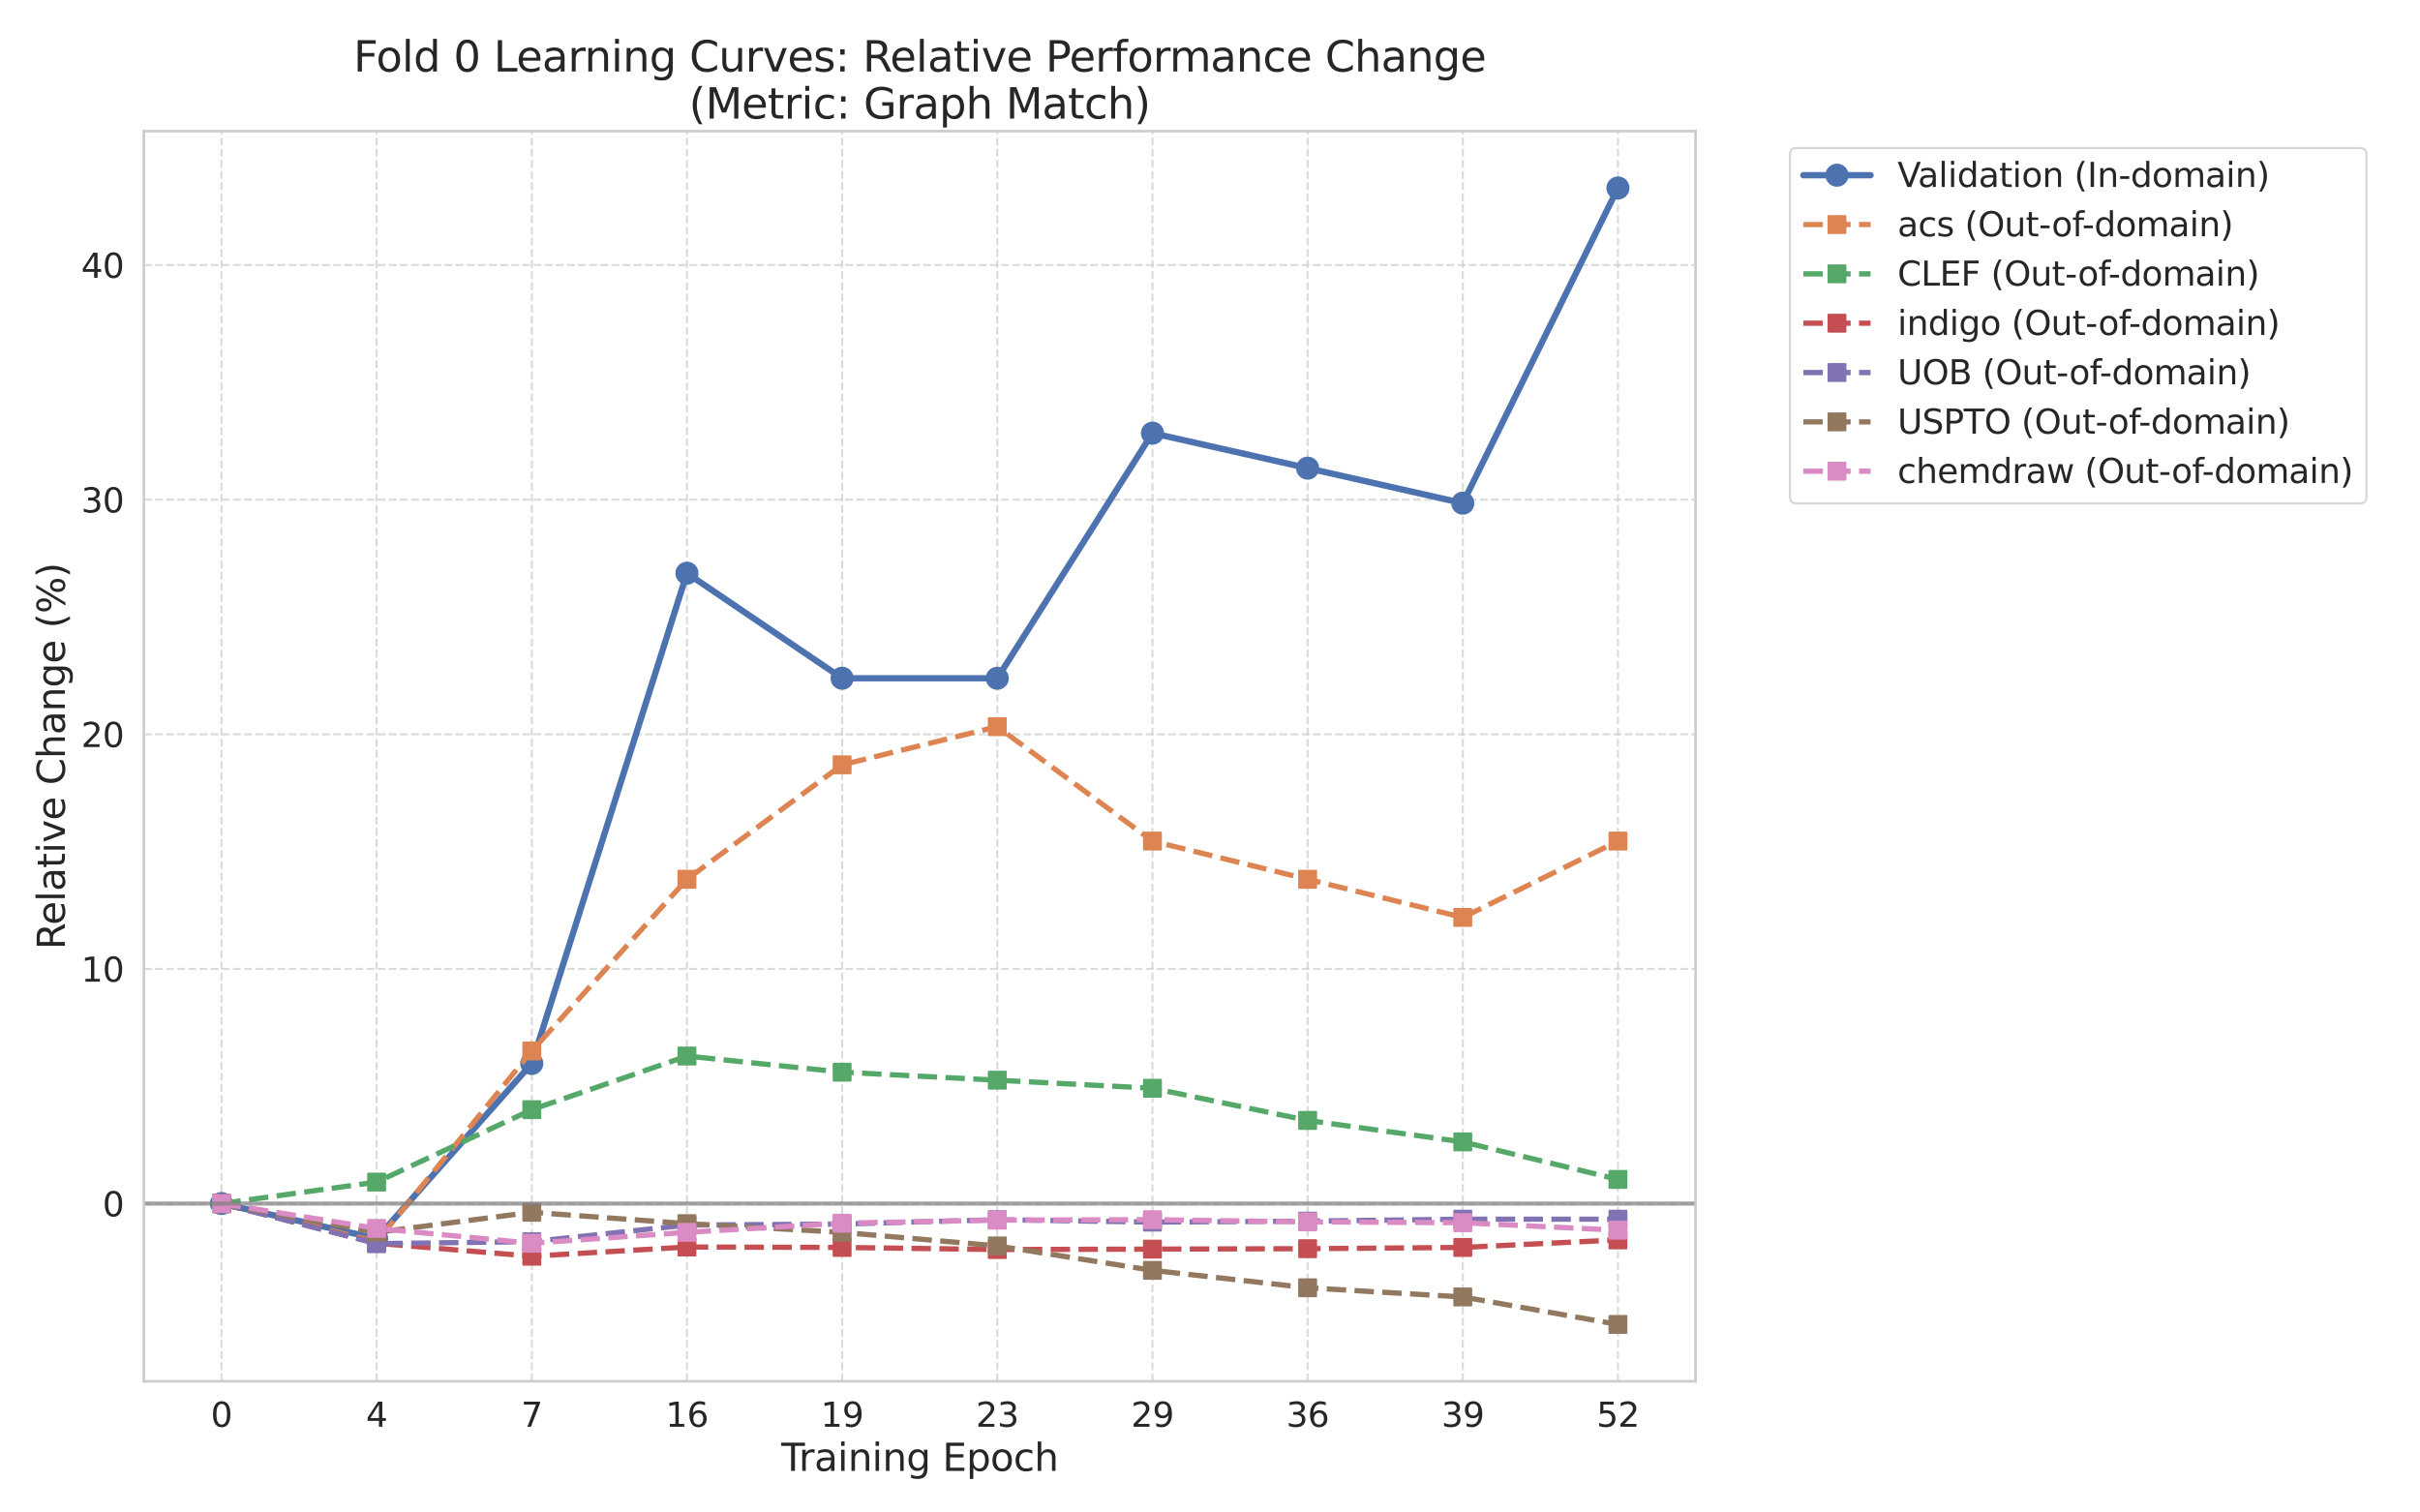 <?xml version="1.0" encoding="utf-8" standalone="no"?>
<!DOCTYPE svg PUBLIC "-//W3C//DTD SVG 1.1//EN"
  "http://www.w3.org/Graphics/SVG/1.1/DTD/svg11.dtd">
<svg xmlns:xlink="http://www.w3.org/1999/xlink" width="1152pt" height="720pt" viewBox="0 0 1152 720" xmlns="http://www.w3.org/2000/svg" version="1.1">
 <defs>
  <style type="text/css">*{stroke-linejoin: round; stroke-linecap: butt}</style>
 </defs>
 <g id="figure_1">
  <g id="patch_1">
   <path d="M 0 720 
L 1152 720 
L 1152 0 
L 0 0 
z
" style="fill: #ffffff"/>
  </g>
  <g id="axes_1">
   <g id="patch_2">
    <path d="M 68.49 657.54 
L 807.13 657.54 
L 807.13 62.448 
L 68.49 62.448 
z
" style="fill: #ffffff"/>
   </g>
   <g id="matplotlib.axis_1">
    <g id="xtick_1">
     <g id="line2d_1">
      <path d="M 105.422 657.54 
L 105.422 62.448 
" clip-path="url(#peb6f8901b5)" style="fill: none; stroke-dasharray: 3.7,1.6; stroke-dashoffset: 0; stroke: #cccccc; stroke-opacity: 0.7"/>
     </g>
     <g id="text_1">
      <!-- 0 -->
      <g style="fill: #262626" transform="translate(100.332 679.197) scale(0.16 -0.16)">
       <defs>
        <path id="DejaVuSans-30" d="M 2034 4250 
Q 1547 4250 1301 3770 
Q 1056 3291 1056 2328 
Q 1056 1369 1301 889 
Q 1547 409 2034 409 
Q 2525 409 2770 889 
Q 3016 1369 3016 2328 
Q 3016 3291 2770 3770 
Q 2525 4250 2034 4250 
z
M 2034 4750 
Q 2819 4750 3233 4129 
Q 3647 3509 3647 2328 
Q 3647 1150 3233 529 
Q 2819 -91 2034 -91 
Q 1250 -91 836 529 
Q 422 1150 422 2328 
Q 422 3509 836 4129 
Q 1250 4750 2034 4750 
z
" transform="scale(0.016)"/>
       </defs>
       <use xlink:href="#DejaVuSans-30"/>
      </g>
     </g>
    </g>
    <g id="xtick_2">
     <g id="line2d_2">
      <path d="M 179.286 657.54 
L 179.286 62.448 
" clip-path="url(#peb6f8901b5)" style="fill: none; stroke-dasharray: 3.7,1.6; stroke-dashoffset: 0; stroke: #cccccc; stroke-opacity: 0.7"/>
     </g>
     <g id="text_2">
      <!-- 4 -->
      <g style="fill: #262626" transform="translate(174.196 679.197) scale(0.16 -0.16)">
       <defs>
        <path id="DejaVuSans-34" d="M 2419 4116 
L 825 1625 
L 2419 1625 
L 2419 4116 
z
M 2253 4666 
L 3047 4666 
L 3047 1625 
L 3713 1625 
L 3713 1100 
L 3047 1100 
L 3047 0 
L 2419 0 
L 2419 1100 
L 313 1100 
L 313 1709 
L 2253 4666 
z
" transform="scale(0.016)"/>
       </defs>
       <use xlink:href="#DejaVuSans-34"/>
      </g>
     </g>
    </g>
    <g id="xtick_3">
     <g id="line2d_3">
      <path d="M 253.15 657.54 
L 253.15 62.448 
" clip-path="url(#peb6f8901b5)" style="fill: none; stroke-dasharray: 3.7,1.6; stroke-dashoffset: 0; stroke: #cccccc; stroke-opacity: 0.7"/>
     </g>
     <g id="text_3">
      <!-- 7 -->
      <g style="fill: #262626" transform="translate(248.06 679.197) scale(0.16 -0.16)">
       <defs>
        <path id="DejaVuSans-37" d="M 525 4666 
L 3525 4666 
L 3525 4397 
L 1831 0 
L 1172 0 
L 2766 4134 
L 525 4134 
L 525 4666 
z
" transform="scale(0.016)"/>
       </defs>
       <use xlink:href="#DejaVuSans-37"/>
      </g>
     </g>
    </g>
    <g id="xtick_4">
     <g id="line2d_4">
      <path d="M 327.014 657.54 
L 327.014 62.448 
" clip-path="url(#peb6f8901b5)" style="fill: none; stroke-dasharray: 3.7,1.6; stroke-dashoffset: 0; stroke: #cccccc; stroke-opacity: 0.7"/>
     </g>
     <g id="text_4">
      <!-- 16 -->
      <g style="fill: #262626" transform="translate(316.834 679.197) scale(0.16 -0.16)">
       <defs>
        <path id="DejaVuSans-31" d="M 794 531 
L 1825 531 
L 1825 4091 
L 703 3866 
L 703 4441 
L 1819 4666 
L 2450 4666 
L 2450 531 
L 3481 531 
L 3481 0 
L 794 0 
L 794 531 
z
" transform="scale(0.016)"/>
        <path id="DejaVuSans-36" d="M 2113 2584 
Q 1688 2584 1439 2293 
Q 1191 2003 1191 1497 
Q 1191 994 1439 701 
Q 1688 409 2113 409 
Q 2538 409 2786 701 
Q 3034 994 3034 1497 
Q 3034 2003 2786 2293 
Q 2538 2584 2113 2584 
z
M 3366 4563 
L 3366 3988 
Q 3128 4100 2886 4159 
Q 2644 4219 2406 4219 
Q 1781 4219 1451 3797 
Q 1122 3375 1075 2522 
Q 1259 2794 1537 2939 
Q 1816 3084 2150 3084 
Q 2853 3084 3261 2657 
Q 3669 2231 3669 1497 
Q 3669 778 3244 343 
Q 2819 -91 2113 -91 
Q 1303 -91 875 529 
Q 447 1150 447 2328 
Q 447 3434 972 4092 
Q 1497 4750 2381 4750 
Q 2619 4750 2861 4703 
Q 3103 4656 3366 4563 
z
" transform="scale(0.016)"/>
       </defs>
       <use xlink:href="#DejaVuSans-31"/>
       <use xlink:href="#DejaVuSans-36" x="63.623"/>
      </g>
     </g>
    </g>
    <g id="xtick_5">
     <g id="line2d_5">
      <path d="M 400.878 657.54 
L 400.878 62.448 
" clip-path="url(#peb6f8901b5)" style="fill: none; stroke-dasharray: 3.7,1.6; stroke-dashoffset: 0; stroke: #cccccc; stroke-opacity: 0.7"/>
     </g>
     <g id="text_5">
      <!-- 19 -->
      <g style="fill: #262626" transform="translate(390.698 679.197) scale(0.16 -0.16)">
       <defs>
        <path id="DejaVuSans-39" d="M 703 97 
L 703 672 
Q 941 559 1184 500 
Q 1428 441 1663 441 
Q 2288 441 2617 861 
Q 2947 1281 2994 2138 
Q 2813 1869 2534 1725 
Q 2256 1581 1919 1581 
Q 1219 1581 811 2004 
Q 403 2428 403 3163 
Q 403 3881 828 4315 
Q 1253 4750 1959 4750 
Q 2769 4750 3195 4129 
Q 3622 3509 3622 2328 
Q 3622 1225 3098 567 
Q 2575 -91 1691 -91 
Q 1453 -91 1209 -44 
Q 966 3 703 97 
z
M 1959 2075 
Q 2384 2075 2632 2365 
Q 2881 2656 2881 3163 
Q 2881 3666 2632 3958 
Q 2384 4250 1959 4250 
Q 1534 4250 1286 3958 
Q 1038 3666 1038 3163 
Q 1038 2656 1286 2365 
Q 1534 2075 1959 2075 
z
" transform="scale(0.016)"/>
       </defs>
       <use xlink:href="#DejaVuSans-31"/>
       <use xlink:href="#DejaVuSans-39" x="63.623"/>
      </g>
     </g>
    </g>
    <g id="xtick_6">
     <g id="line2d_6">
      <path d="M 474.742 657.54 
L 474.742 62.448 
" clip-path="url(#peb6f8901b5)" style="fill: none; stroke-dasharray: 3.7,1.6; stroke-dashoffset: 0; stroke: #cccccc; stroke-opacity: 0.7"/>
     </g>
     <g id="text_6">
      <!-- 23 -->
      <g style="fill: #262626" transform="translate(464.562 679.197) scale(0.16 -0.16)">
       <defs>
        <path id="DejaVuSans-32" d="M 1228 531 
L 3431 531 
L 3431 0 
L 469 0 
L 469 531 
Q 828 903 1448 1529 
Q 2069 2156 2228 2338 
Q 2531 2678 2651 2914 
Q 2772 3150 2772 3378 
Q 2772 3750 2511 3984 
Q 2250 4219 1831 4219 
Q 1534 4219 1204 4116 
Q 875 4013 500 3803 
L 500 4441 
Q 881 4594 1212 4672 
Q 1544 4750 1819 4750 
Q 2544 4750 2975 4387 
Q 3406 4025 3406 3419 
Q 3406 3131 3298 2873 
Q 3191 2616 2906 2266 
Q 2828 2175 2409 1742 
Q 1991 1309 1228 531 
z
" transform="scale(0.016)"/>
        <path id="DejaVuSans-33" d="M 2597 2516 
Q 3050 2419 3304 2112 
Q 3559 1806 3559 1356 
Q 3559 666 3084 287 
Q 2609 -91 1734 -91 
Q 1441 -91 1130 -33 
Q 819 25 488 141 
L 488 750 
Q 750 597 1062 519 
Q 1375 441 1716 441 
Q 2309 441 2620 675 
Q 2931 909 2931 1356 
Q 2931 1769 2642 2001 
Q 2353 2234 1838 2234 
L 1294 2234 
L 1294 2753 
L 1863 2753 
Q 2328 2753 2575 2939 
Q 2822 3125 2822 3475 
Q 2822 3834 2567 4026 
Q 2313 4219 1838 4219 
Q 1578 4219 1281 4162 
Q 984 4106 628 3988 
L 628 4550 
Q 988 4650 1302 4700 
Q 1616 4750 1894 4750 
Q 2613 4750 3031 4423 
Q 3450 4097 3450 3541 
Q 3450 3153 3228 2886 
Q 3006 2619 2597 2516 
z
" transform="scale(0.016)"/>
       </defs>
       <use xlink:href="#DejaVuSans-32"/>
       <use xlink:href="#DejaVuSans-33" x="63.623"/>
      </g>
     </g>
    </g>
    <g id="xtick_7">
     <g id="line2d_7">
      <path d="M 548.606 657.54 
L 548.606 62.448 
" clip-path="url(#peb6f8901b5)" style="fill: none; stroke-dasharray: 3.7,1.6; stroke-dashoffset: 0; stroke: #cccccc; stroke-opacity: 0.7"/>
     </g>
     <g id="text_7">
      <!-- 29 -->
      <g style="fill: #262626" transform="translate(538.426 679.197) scale(0.16 -0.16)">
       <use xlink:href="#DejaVuSans-32"/>
       <use xlink:href="#DejaVuSans-39" x="63.623"/>
      </g>
     </g>
    </g>
    <g id="xtick_8">
     <g id="line2d_8">
      <path d="M 622.47 657.54 
L 622.47 62.448 
" clip-path="url(#peb6f8901b5)" style="fill: none; stroke-dasharray: 3.7,1.6; stroke-dashoffset: 0; stroke: #cccccc; stroke-opacity: 0.7"/>
     </g>
     <g id="text_8">
      <!-- 36 -->
      <g style="fill: #262626" transform="translate(612.29 679.197) scale(0.16 -0.16)">
       <use xlink:href="#DejaVuSans-33"/>
       <use xlink:href="#DejaVuSans-36" x="63.623"/>
      </g>
     </g>
    </g>
    <g id="xtick_9">
     <g id="line2d_9">
      <path d="M 696.334 657.54 
L 696.334 62.448 
" clip-path="url(#peb6f8901b5)" style="fill: none; stroke-dasharray: 3.7,1.6; stroke-dashoffset: 0; stroke: #cccccc; stroke-opacity: 0.7"/>
     </g>
     <g id="text_9">
      <!-- 39 -->
      <g style="fill: #262626" transform="translate(686.154 679.197) scale(0.16 -0.16)">
       <use xlink:href="#DejaVuSans-33"/>
       <use xlink:href="#DejaVuSans-39" x="63.623"/>
      </g>
     </g>
    </g>
    <g id="xtick_10">
     <g id="line2d_10">
      <path d="M 770.198 657.54 
L 770.198 62.448 
" clip-path="url(#peb6f8901b5)" style="fill: none; stroke-dasharray: 3.7,1.6; stroke-dashoffset: 0; stroke: #cccccc; stroke-opacity: 0.7"/>
     </g>
     <g id="text_10">
      <!-- 52 -->
      <g style="fill: #262626" transform="translate(760.018 679.197) scale(0.16 -0.16)">
       <defs>
        <path id="DejaVuSans-35" d="M 691 4666 
L 3169 4666 
L 3169 4134 
L 1269 4134 
L 1269 2991 
Q 1406 3038 1543 3061 
Q 1681 3084 1819 3084 
Q 2600 3084 3056 2656 
Q 3513 2228 3513 1497 
Q 3513 744 3044 326 
Q 2575 -91 1722 -91 
Q 1428 -91 1123 -41 
Q 819 9 494 109 
L 494 744 
Q 775 591 1075 516 
Q 1375 441 1709 441 
Q 2250 441 2565 725 
Q 2881 1009 2881 1497 
Q 2881 1984 2565 2268 
Q 2250 2553 1709 2553 
Q 1456 2553 1204 2497 
Q 953 2441 691 2322 
L 691 4666 
z
" transform="scale(0.016)"/>
       </defs>
       <use xlink:href="#DejaVuSans-35"/>
       <use xlink:href="#DejaVuSans-32" x="63.623"/>
      </g>
     </g>
    </g>
    <g id="text_11">
     <!-- Training Epoch -->
     <g style="fill: #262626" transform="translate(371.884 700.202) scale(0.18 -0.18)">
      <defs>
       <path id="DejaVuSans-54" d="M -19 4666 
L 3928 4666 
L 3928 4134 
L 2272 4134 
L 2272 0 
L 1638 0 
L 1638 4134 
L -19 4134 
L -19 4666 
z
" transform="scale(0.016)"/>
       <path id="DejaVuSans-72" d="M 2631 2963 
Q 2534 3019 2420 3045 
Q 2306 3072 2169 3072 
Q 1681 3072 1420 2755 
Q 1159 2438 1159 1844 
L 1159 0 
L 581 0 
L 581 3500 
L 1159 3500 
L 1159 2956 
Q 1341 3275 1631 3429 
Q 1922 3584 2338 3584 
Q 2397 3584 2469 3576 
Q 2541 3569 2628 3553 
L 2631 2963 
z
" transform="scale(0.016)"/>
       <path id="DejaVuSans-61" d="M 2194 1759 
Q 1497 1759 1228 1600 
Q 959 1441 959 1056 
Q 959 750 1161 570 
Q 1363 391 1709 391 
Q 2188 391 2477 730 
Q 2766 1069 2766 1631 
L 2766 1759 
L 2194 1759 
z
M 3341 1997 
L 3341 0 
L 2766 0 
L 2766 531 
Q 2569 213 2275 61 
Q 1981 -91 1556 -91 
Q 1019 -91 701 211 
Q 384 513 384 1019 
Q 384 1609 779 1909 
Q 1175 2209 1959 2209 
L 2766 2209 
L 2766 2266 
Q 2766 2663 2505 2880 
Q 2244 3097 1772 3097 
Q 1472 3097 1187 3025 
Q 903 2953 641 2809 
L 641 3341 
Q 956 3463 1253 3523 
Q 1550 3584 1831 3584 
Q 2591 3584 2966 3190 
Q 3341 2797 3341 1997 
z
" transform="scale(0.016)"/>
       <path id="DejaVuSans-69" d="M 603 3500 
L 1178 3500 
L 1178 0 
L 603 0 
L 603 3500 
z
M 603 4863 
L 1178 4863 
L 1178 4134 
L 603 4134 
L 603 4863 
z
" transform="scale(0.016)"/>
       <path id="DejaVuSans-6e" d="M 3513 2113 
L 3513 0 
L 2938 0 
L 2938 2094 
Q 2938 2591 2744 2837 
Q 2550 3084 2163 3084 
Q 1697 3084 1428 2787 
Q 1159 2491 1159 1978 
L 1159 0 
L 581 0 
L 581 3500 
L 1159 3500 
L 1159 2956 
Q 1366 3272 1645 3428 
Q 1925 3584 2291 3584 
Q 2894 3584 3203 3211 
Q 3513 2838 3513 2113 
z
" transform="scale(0.016)"/>
       <path id="DejaVuSans-67" d="M 2906 1791 
Q 2906 2416 2648 2759 
Q 2391 3103 1925 3103 
Q 1463 3103 1205 2759 
Q 947 2416 947 1791 
Q 947 1169 1205 825 
Q 1463 481 1925 481 
Q 2391 481 2648 825 
Q 2906 1169 2906 1791 
z
M 3481 434 
Q 3481 -459 3084 -895 
Q 2688 -1331 1869 -1331 
Q 1566 -1331 1297 -1286 
Q 1028 -1241 775 -1147 
L 775 -588 
Q 1028 -725 1275 -790 
Q 1522 -856 1778 -856 
Q 2344 -856 2625 -561 
Q 2906 -266 2906 331 
L 2906 616 
Q 2728 306 2450 153 
Q 2172 0 1784 0 
Q 1141 0 747 490 
Q 353 981 353 1791 
Q 353 2603 747 3093 
Q 1141 3584 1784 3584 
Q 2172 3584 2450 3431 
Q 2728 3278 2906 2969 
L 2906 3500 
L 3481 3500 
L 3481 434 
z
" transform="scale(0.016)"/>
       <path id="DejaVuSans-20" transform="scale(0.016)"/>
       <path id="DejaVuSans-45" d="M 628 4666 
L 3578 4666 
L 3578 4134 
L 1259 4134 
L 1259 2753 
L 3481 2753 
L 3481 2222 
L 1259 2222 
L 1259 531 
L 3634 531 
L 3634 0 
L 628 0 
L 628 4666 
z
" transform="scale(0.016)"/>
       <path id="DejaVuSans-70" d="M 1159 525 
L 1159 -1331 
L 581 -1331 
L 581 3500 
L 1159 3500 
L 1159 2969 
Q 1341 3281 1617 3432 
Q 1894 3584 2278 3584 
Q 2916 3584 3314 3078 
Q 3713 2572 3713 1747 
Q 3713 922 3314 415 
Q 2916 -91 2278 -91 
Q 1894 -91 1617 61 
Q 1341 213 1159 525 
z
M 3116 1747 
Q 3116 2381 2855 2742 
Q 2594 3103 2138 3103 
Q 1681 3103 1420 2742 
Q 1159 2381 1159 1747 
Q 1159 1113 1420 752 
Q 1681 391 2138 391 
Q 2594 391 2855 752 
Q 3116 1113 3116 1747 
z
" transform="scale(0.016)"/>
       <path id="DejaVuSans-6f" d="M 1959 3097 
Q 1497 3097 1228 2736 
Q 959 2375 959 1747 
Q 959 1119 1226 758 
Q 1494 397 1959 397 
Q 2419 397 2687 759 
Q 2956 1122 2956 1747 
Q 2956 2369 2687 2733 
Q 2419 3097 1959 3097 
z
M 1959 3584 
Q 2709 3584 3137 3096 
Q 3566 2609 3566 1747 
Q 3566 888 3137 398 
Q 2709 -91 1959 -91 
Q 1206 -91 779 398 
Q 353 888 353 1747 
Q 353 2609 779 3096 
Q 1206 3584 1959 3584 
z
" transform="scale(0.016)"/>
       <path id="DejaVuSans-63" d="M 3122 3366 
L 3122 2828 
Q 2878 2963 2633 3030 
Q 2388 3097 2138 3097 
Q 1578 3097 1268 2742 
Q 959 2388 959 1747 
Q 959 1106 1268 751 
Q 1578 397 2138 397 
Q 2388 397 2633 464 
Q 2878 531 3122 666 
L 3122 134 
Q 2881 22 2623 -34 
Q 2366 -91 2075 -91 
Q 1284 -91 818 406 
Q 353 903 353 1747 
Q 353 2603 823 3093 
Q 1294 3584 2113 3584 
Q 2378 3584 2631 3529 
Q 2884 3475 3122 3366 
z
" transform="scale(0.016)"/>
       <path id="DejaVuSans-68" d="M 3513 2113 
L 3513 0 
L 2938 0 
L 2938 2094 
Q 2938 2591 2744 2837 
Q 2550 3084 2163 3084 
Q 1697 3084 1428 2787 
Q 1159 2491 1159 1978 
L 1159 0 
L 581 0 
L 581 4863 
L 1159 4863 
L 1159 2956 
Q 1366 3272 1645 3428 
Q 1925 3584 2291 3584 
Q 2894 3584 3203 3211 
Q 3513 2838 3513 2113 
z
" transform="scale(0.016)"/>
      </defs>
      <use xlink:href="#DejaVuSans-54"/>
      <use xlink:href="#DejaVuSans-72" x="46.334"/>
      <use xlink:href="#DejaVuSans-61" x="87.447"/>
      <use xlink:href="#DejaVuSans-69" x="148.727"/>
      <use xlink:href="#DejaVuSans-6e" x="176.51"/>
      <use xlink:href="#DejaVuSans-69" x="239.889"/>
      <use xlink:href="#DejaVuSans-6e" x="267.672"/>
      <use xlink:href="#DejaVuSans-67" x="331.051"/>
      <use xlink:href="#DejaVuSans-20" x="394.527"/>
      <use xlink:href="#DejaVuSans-45" x="426.314"/>
      <use xlink:href="#DejaVuSans-70" x="489.498"/>
      <use xlink:href="#DejaVuSans-6f" x="552.975"/>
      <use xlink:href="#DejaVuSans-63" x="614.156"/>
      <use xlink:href="#DejaVuSans-68" x="669.137"/>
     </g>
    </g>
   </g>
   <g id="matplotlib.axis_2">
    <g id="ytick_1">
     <g id="line2d_11">
      <path d="M 68.49 572.931 
L 807.13 572.931 
" clip-path="url(#peb6f8901b5)" style="fill: none; stroke-dasharray: 3.7,1.6; stroke-dashoffset: 0; stroke: #cccccc; stroke-opacity: 0.7"/>
     </g>
     <g id="text_12">
      <!-- 0 -->
      <g style="fill: #262626" transform="translate(48.81 579.01) scale(0.16 -0.16)">
       <use xlink:href="#DejaVuSans-30"/>
      </g>
     </g>
    </g>
    <g id="ytick_2">
     <g id="line2d_12">
      <path d="M 68.49 461.241 
L 807.13 461.241 
" clip-path="url(#peb6f8901b5)" style="fill: none; stroke-dasharray: 3.7,1.6; stroke-dashoffset: 0; stroke: #cccccc; stroke-opacity: 0.7"/>
     </g>
     <g id="text_13">
      <!-- 10 -->
      <g style="fill: #262626" transform="translate(38.63 467.32) scale(0.16 -0.16)">
       <use xlink:href="#DejaVuSans-31"/>
       <use xlink:href="#DejaVuSans-30" x="63.623"/>
      </g>
     </g>
    </g>
    <g id="ytick_3">
     <g id="line2d_13">
      <path d="M 68.49 349.552 
L 807.13 349.552 
" clip-path="url(#peb6f8901b5)" style="fill: none; stroke-dasharray: 3.7,1.6; stroke-dashoffset: 0; stroke: #cccccc; stroke-opacity: 0.7"/>
     </g>
     <g id="text_14">
      <!-- 20 -->
      <g style="fill: #262626" transform="translate(38.63 355.63) scale(0.16 -0.16)">
       <use xlink:href="#DejaVuSans-32"/>
       <use xlink:href="#DejaVuSans-30" x="63.623"/>
      </g>
     </g>
    </g>
    <g id="ytick_4">
     <g id="line2d_14">
      <path d="M 68.49 237.862 
L 807.13 237.862 
" clip-path="url(#peb6f8901b5)" style="fill: none; stroke-dasharray: 3.7,1.6; stroke-dashoffset: 0; stroke: #cccccc; stroke-opacity: 0.7"/>
     </g>
     <g id="text_15">
      <!-- 30 -->
      <g style="fill: #262626" transform="translate(38.63 243.94) scale(0.16 -0.16)">
       <use xlink:href="#DejaVuSans-33"/>
       <use xlink:href="#DejaVuSans-30" x="63.623"/>
      </g>
     </g>
    </g>
    <g id="ytick_5">
     <g id="line2d_15">
      <path d="M 68.49 126.172 
L 807.13 126.172 
" clip-path="url(#peb6f8901b5)" style="fill: none; stroke-dasharray: 3.7,1.6; stroke-dashoffset: 0; stroke: #cccccc; stroke-opacity: 0.7"/>
     </g>
     <g id="text_16">
      <!-- 40 -->
      <g style="fill: #262626" transform="translate(38.63 132.251) scale(0.16 -0.16)">
       <use xlink:href="#DejaVuSans-34"/>
       <use xlink:href="#DejaVuSans-30" x="63.623"/>
      </g>
     </g>
    </g>
    <g id="text_17">
     <!-- Relative Change (%) -->
     <g style="fill: #262626" transform="translate(30.887 452.043) rotate(-90) scale(0.18 -0.18)">
      <defs>
       <path id="DejaVuSans-52" d="M 2841 2188 
Q 3044 2119 3236 1894 
Q 3428 1669 3622 1275 
L 4263 0 
L 3584 0 
L 2988 1197 
Q 2756 1666 2539 1819 
Q 2322 1972 1947 1972 
L 1259 1972 
L 1259 0 
L 628 0 
L 628 4666 
L 2053 4666 
Q 2853 4666 3247 4331 
Q 3641 3997 3641 3322 
Q 3641 2881 3436 2590 
Q 3231 2300 2841 2188 
z
M 1259 4147 
L 1259 2491 
L 2053 2491 
Q 2509 2491 2742 2702 
Q 2975 2913 2975 3322 
Q 2975 3731 2742 3939 
Q 2509 4147 2053 4147 
L 1259 4147 
z
" transform="scale(0.016)"/>
       <path id="DejaVuSans-65" d="M 3597 1894 
L 3597 1613 
L 953 1613 
Q 991 1019 1311 708 
Q 1631 397 2203 397 
Q 2534 397 2845 478 
Q 3156 559 3463 722 
L 3463 178 
Q 3153 47 2828 -22 
Q 2503 -91 2169 -91 
Q 1331 -91 842 396 
Q 353 884 353 1716 
Q 353 2575 817 3079 
Q 1281 3584 2069 3584 
Q 2775 3584 3186 3129 
Q 3597 2675 3597 1894 
z
M 3022 2063 
Q 3016 2534 2758 2815 
Q 2500 3097 2075 3097 
Q 1594 3097 1305 2825 
Q 1016 2553 972 2059 
L 3022 2063 
z
" transform="scale(0.016)"/>
       <path id="DejaVuSans-6c" d="M 603 4863 
L 1178 4863 
L 1178 0 
L 603 0 
L 603 4863 
z
" transform="scale(0.016)"/>
       <path id="DejaVuSans-74" d="M 1172 4494 
L 1172 3500 
L 2356 3500 
L 2356 3053 
L 1172 3053 
L 1172 1153 
Q 1172 725 1289 603 
Q 1406 481 1766 481 
L 2356 481 
L 2356 0 
L 1766 0 
Q 1100 0 847 248 
Q 594 497 594 1153 
L 594 3053 
L 172 3053 
L 172 3500 
L 594 3500 
L 594 4494 
L 1172 4494 
z
" transform="scale(0.016)"/>
       <path id="DejaVuSans-76" d="M 191 3500 
L 800 3500 
L 1894 563 
L 2988 3500 
L 3597 3500 
L 2284 0 
L 1503 0 
L 191 3500 
z
" transform="scale(0.016)"/>
       <path id="DejaVuSans-43" d="M 4122 4306 
L 4122 3641 
Q 3803 3938 3442 4084 
Q 3081 4231 2675 4231 
Q 1875 4231 1450 3742 
Q 1025 3253 1025 2328 
Q 1025 1406 1450 917 
Q 1875 428 2675 428 
Q 3081 428 3442 575 
Q 3803 722 4122 1019 
L 4122 359 
Q 3791 134 3420 21 
Q 3050 -91 2638 -91 
Q 1578 -91 968 557 
Q 359 1206 359 2328 
Q 359 3453 968 4101 
Q 1578 4750 2638 4750 
Q 3056 4750 3426 4639 
Q 3797 4528 4122 4306 
z
" transform="scale(0.016)"/>
       <path id="DejaVuSans-28" d="M 1984 4856 
Q 1566 4138 1362 3434 
Q 1159 2731 1159 2009 
Q 1159 1288 1364 580 
Q 1569 -128 1984 -844 
L 1484 -844 
Q 1016 -109 783 600 
Q 550 1309 550 2009 
Q 550 2706 781 3412 
Q 1013 4119 1484 4856 
L 1984 4856 
z
" transform="scale(0.016)"/>
       <path id="DejaVuSans-25" d="M 4653 2053 
Q 4381 2053 4226 1822 
Q 4072 1591 4072 1178 
Q 4072 772 4226 539 
Q 4381 306 4653 306 
Q 4919 306 5073 539 
Q 5228 772 5228 1178 
Q 5228 1588 5073 1820 
Q 4919 2053 4653 2053 
z
M 4653 2450 
Q 5147 2450 5437 2106 
Q 5728 1763 5728 1178 
Q 5728 594 5436 251 
Q 5144 -91 4653 -91 
Q 4153 -91 3862 251 
Q 3572 594 3572 1178 
Q 3572 1766 3864 2108 
Q 4156 2450 4653 2450 
z
M 1428 4353 
Q 1159 4353 1004 4120 
Q 850 3888 850 3481 
Q 850 3069 1003 2837 
Q 1156 2606 1428 2606 
Q 1700 2606 1854 2837 
Q 2009 3069 2009 3481 
Q 2009 3884 1853 4118 
Q 1697 4353 1428 4353 
z
M 4250 4750 
L 4750 4750 
L 1831 -91 
L 1331 -91 
L 4250 4750 
z
M 1428 4750 
Q 1922 4750 2215 4408 
Q 2509 4066 2509 3481 
Q 2509 2891 2217 2550 
Q 1925 2209 1428 2209 
Q 931 2209 642 2551 
Q 353 2894 353 3481 
Q 353 4063 643 4406 
Q 934 4750 1428 4750 
z
" transform="scale(0.016)"/>
       <path id="DejaVuSans-29" d="M 513 4856 
L 1013 4856 
Q 1481 4119 1714 3412 
Q 1947 2706 1947 2009 
Q 1947 1309 1714 600 
Q 1481 -109 1013 -844 
L 513 -844 
Q 928 -128 1133 580 
Q 1338 1288 1338 2009 
Q 1338 2731 1133 3434 
Q 928 4138 513 4856 
z
" transform="scale(0.016)"/>
      </defs>
      <use xlink:href="#DejaVuSans-52"/>
      <use xlink:href="#DejaVuSans-65" x="64.982"/>
      <use xlink:href="#DejaVuSans-6c" x="126.506"/>
      <use xlink:href="#DejaVuSans-61" x="154.289"/>
      <use xlink:href="#DejaVuSans-74" x="215.568"/>
      <use xlink:href="#DejaVuSans-69" x="254.777"/>
      <use xlink:href="#DejaVuSans-76" x="282.561"/>
      <use xlink:href="#DejaVuSans-65" x="341.74"/>
      <use xlink:href="#DejaVuSans-20" x="403.264"/>
      <use xlink:href="#DejaVuSans-43" x="435.051"/>
      <use xlink:href="#DejaVuSans-68" x="504.875"/>
      <use xlink:href="#DejaVuSans-61" x="568.254"/>
      <use xlink:href="#DejaVuSans-6e" x="629.533"/>
      <use xlink:href="#DejaVuSans-67" x="692.912"/>
      <use xlink:href="#DejaVuSans-65" x="756.389"/>
      <use xlink:href="#DejaVuSans-20" x="817.912"/>
      <use xlink:href="#DejaVuSans-28" x="849.699"/>
      <use xlink:href="#DejaVuSans-25" x="888.713"/>
      <use xlink:href="#DejaVuSans-29" x="983.732"/>
     </g>
    </g>
   </g>
   <g id="line2d_16">
    <path d="M 105.422 572.931 
L 179.286 589.601 
L 253.15 506.251 
L 327.014 272.869 
L 400.878 322.879 
L 474.742 322.879 
L 548.606 206.188 
L 622.47 222.859 
L 696.334 239.529 
L 770.198 89.498 
" clip-path="url(#peb6f8901b5)" style="fill: none; stroke: #4c72b0; stroke-width: 3; stroke-linecap: round"/>
    <defs>
     <path id="md8de546cbb" d="M 0 5 
C 1.326 5 2.598 4.473 3.536 3.536 
C 4.473 2.598 5 1.326 5 0 
C 5 -1.326 4.473 -2.598 3.536 -3.536 
C 2.598 -4.473 1.326 -5 0 -5 
C -1.326 -5 -2.598 -4.473 -3.536 -3.536 
C -4.473 -2.598 -5 -1.326 -5 0 
C -5 1.326 -4.473 2.598 -3.536 3.536 
C -2.598 4.473 -1.326 5 0 5 
z
" style="stroke: #4c72b0"/>
    </defs>
    <g clip-path="url(#peb6f8901b5)">
     <use xlink:href="#md8de546cbb" x="105.422" y="572.931" style="fill: #4c72b0; stroke: #4c72b0"/>
     <use xlink:href="#md8de546cbb" x="179.286" y="589.601" style="fill: #4c72b0; stroke: #4c72b0"/>
     <use xlink:href="#md8de546cbb" x="253.15" y="506.251" style="fill: #4c72b0; stroke: #4c72b0"/>
     <use xlink:href="#md8de546cbb" x="327.014" y="272.869" style="fill: #4c72b0; stroke: #4c72b0"/>
     <use xlink:href="#md8de546cbb" x="400.878" y="322.879" style="fill: #4c72b0; stroke: #4c72b0"/>
     <use xlink:href="#md8de546cbb" x="474.742" y="322.879" style="fill: #4c72b0; stroke: #4c72b0"/>
     <use xlink:href="#md8de546cbb" x="548.606" y="206.188" style="fill: #4c72b0; stroke: #4c72b0"/>
     <use xlink:href="#md8de546cbb" x="622.47" y="222.859" style="fill: #4c72b0; stroke: #4c72b0"/>
     <use xlink:href="#md8de546cbb" x="696.334" y="239.529" style="fill: #4c72b0; stroke: #4c72b0"/>
     <use xlink:href="#md8de546cbb" x="770.198" y="89.498" style="fill: #4c72b0; stroke: #4c72b0"/>
    </g>
   </g>
   <g id="line2d_17">
    <path d="M 105.422 572.931 
L 179.286 591.092 
L 253.15 500.287 
L 327.014 418.563 
L 400.878 364.08 
L 474.742 345.919 
L 548.606 400.402 
L 622.47 418.563 
L 696.334 436.724 
L 770.198 400.402 
" clip-path="url(#peb6f8901b5)" style="fill: none; stroke-dasharray: 9.25,4; stroke-dashoffset: 0; stroke: #dd8452; stroke-width: 2.5"/>
    <defs>
     <path id="m4d5d57888a" d="M -4 4 
L 4 4 
L 4 -4 
L -4 -4 
z
" style="stroke: #dd8452; stroke-linejoin: miter"/>
    </defs>
    <g clip-path="url(#peb6f8901b5)">
     <use xlink:href="#m4d5d57888a" x="105.422" y="572.931" style="fill: #dd8452; stroke: #dd8452; stroke-linejoin: miter"/>
     <use xlink:href="#m4d5d57888a" x="179.286" y="591.092" style="fill: #dd8452; stroke: #dd8452; stroke-linejoin: miter"/>
     <use xlink:href="#m4d5d57888a" x="253.15" y="500.287" style="fill: #dd8452; stroke: #dd8452; stroke-linejoin: miter"/>
     <use xlink:href="#m4d5d57888a" x="327.014" y="418.563" style="fill: #dd8452; stroke: #dd8452; stroke-linejoin: miter"/>
     <use xlink:href="#m4d5d57888a" x="400.878" y="364.08" style="fill: #dd8452; stroke: #dd8452; stroke-linejoin: miter"/>
     <use xlink:href="#m4d5d57888a" x="474.742" y="345.919" style="fill: #dd8452; stroke: #dd8452; stroke-linejoin: miter"/>
     <use xlink:href="#m4d5d57888a" x="548.606" y="400.402" style="fill: #dd8452; stroke: #dd8452; stroke-linejoin: miter"/>
     <use xlink:href="#m4d5d57888a" x="622.47" y="418.563" style="fill: #dd8452; stroke: #dd8452; stroke-linejoin: miter"/>
     <use xlink:href="#m4d5d57888a" x="696.334" y="436.724" style="fill: #dd8452; stroke: #dd8452; stroke-linejoin: miter"/>
     <use xlink:href="#m4d5d57888a" x="770.198" y="400.402" style="fill: #dd8452; stroke: #dd8452; stroke-linejoin: miter"/>
    </g>
   </g>
   <g id="line2d_18">
    <path d="M 105.422 572.931 
L 179.286 562.72 
L 253.15 528.255 
L 327.014 502.726 
L 400.878 510.385 
L 474.742 514.214 
L 548.606 518.044 
L 622.47 533.361 
L 696.334 543.573 
L 770.198 561.443 
" clip-path="url(#peb6f8901b5)" style="fill: none; stroke-dasharray: 9.25,4; stroke-dashoffset: 0; stroke: #55a868; stroke-width: 2.5"/>
    <defs>
     <path id="m74ed1e4b44" d="M -4 4 
L 4 4 
L 4 -4 
L -4 -4 
z
" style="stroke: #55a868; stroke-linejoin: miter"/>
    </defs>
    <g clip-path="url(#peb6f8901b5)">
     <use xlink:href="#m74ed1e4b44" x="105.422" y="572.931" style="fill: #55a868; stroke: #55a868; stroke-linejoin: miter"/>
     <use xlink:href="#m74ed1e4b44" x="179.286" y="562.72" style="fill: #55a868; stroke: #55a868; stroke-linejoin: miter"/>
     <use xlink:href="#m74ed1e4b44" x="253.15" y="528.255" style="fill: #55a868; stroke: #55a868; stroke-linejoin: miter"/>
     <use xlink:href="#m74ed1e4b44" x="327.014" y="502.726" style="fill: #55a868; stroke: #55a868; stroke-linejoin: miter"/>
     <use xlink:href="#m74ed1e4b44" x="400.878" y="510.385" style="fill: #55a868; stroke: #55a868; stroke-linejoin: miter"/>
     <use xlink:href="#m74ed1e4b44" x="474.742" y="514.214" style="fill: #55a868; stroke: #55a868; stroke-linejoin: miter"/>
     <use xlink:href="#m74ed1e4b44" x="548.606" y="518.044" style="fill: #55a868; stroke: #55a868; stroke-linejoin: miter"/>
     <use xlink:href="#m74ed1e4b44" x="622.47" y="533.361" style="fill: #55a868; stroke: #55a868; stroke-linejoin: miter"/>
     <use xlink:href="#m74ed1e4b44" x="696.334" y="543.573" style="fill: #55a868; stroke: #55a868; stroke-linejoin: miter"/>
     <use xlink:href="#m74ed1e4b44" x="770.198" y="561.443" style="fill: #55a868; stroke: #55a868; stroke-linejoin: miter"/>
    </g>
   </g>
   <g id="line2d_19">
    <path d="M 105.422 572.931 
L 179.286 591.838 
L 253.15 598.008 
L 327.014 593.629 
L 400.878 593.828 
L 474.742 594.823 
L 548.606 594.624 
L 622.47 594.425 
L 696.334 593.828 
L 770.198 590.246 
" clip-path="url(#peb6f8901b5)" style="fill: none; stroke-dasharray: 9.25,4; stroke-dashoffset: 0; stroke: #c44e52; stroke-width: 2.5"/>
    <defs>
     <path id="m139e8032fa" d="M -4 4 
L 4 4 
L 4 -4 
L -4 -4 
z
" style="stroke: #c44e52; stroke-linejoin: miter"/>
    </defs>
    <g clip-path="url(#peb6f8901b5)">
     <use xlink:href="#m139e8032fa" x="105.422" y="572.931" style="fill: #c44e52; stroke: #c44e52; stroke-linejoin: miter"/>
     <use xlink:href="#m139e8032fa" x="179.286" y="591.838" style="fill: #c44e52; stroke: #c44e52; stroke-linejoin: miter"/>
     <use xlink:href="#m139e8032fa" x="253.15" y="598.008" style="fill: #c44e52; stroke: #c44e52; stroke-linejoin: miter"/>
     <use xlink:href="#m139e8032fa" x="327.014" y="593.629" style="fill: #c44e52; stroke: #c44e52; stroke-linejoin: miter"/>
     <use xlink:href="#m139e8032fa" x="400.878" y="593.828" style="fill: #c44e52; stroke: #c44e52; stroke-linejoin: miter"/>
     <use xlink:href="#m139e8032fa" x="474.742" y="594.823" style="fill: #c44e52; stroke: #c44e52; stroke-linejoin: miter"/>
     <use xlink:href="#m139e8032fa" x="548.606" y="594.624" style="fill: #c44e52; stroke: #c44e52; stroke-linejoin: miter"/>
     <use xlink:href="#m139e8032fa" x="622.47" y="594.425" style="fill: #c44e52; stroke: #c44e52; stroke-linejoin: miter"/>
     <use xlink:href="#m139e8032fa" x="696.334" y="593.828" style="fill: #c44e52; stroke: #c44e52; stroke-linejoin: miter"/>
     <use xlink:href="#m139e8032fa" x="770.198" y="590.246" style="fill: #c44e52; stroke: #c44e52; stroke-linejoin: miter"/>
    </g>
   </g>
   <g id="line2d_20">
    <path d="M 105.422 572.931 
L 179.286 592.008 
L 253.15 591.077 
L 327.014 583.167 
L 400.878 582.702 
L 474.742 580.608 
L 548.606 581.771 
L 622.47 581.306 
L 696.334 580.376 
L 770.198 580.376 
" clip-path="url(#peb6f8901b5)" style="fill: none; stroke-dasharray: 9.25,4; stroke-dashoffset: 0; stroke: #8172b3; stroke-width: 2.5"/>
    <defs>
     <path id="maecabec471" d="M -4 4 
L 4 4 
L 4 -4 
L -4 -4 
z
" style="stroke: #8172b3; stroke-linejoin: miter"/>
    </defs>
    <g clip-path="url(#peb6f8901b5)">
     <use xlink:href="#maecabec471" x="105.422" y="572.931" style="fill: #8172b3; stroke: #8172b3; stroke-linejoin: miter"/>
     <use xlink:href="#maecabec471" x="179.286" y="592.008" style="fill: #8172b3; stroke: #8172b3; stroke-linejoin: miter"/>
     <use xlink:href="#maecabec471" x="253.15" y="591.077" style="fill: #8172b3; stroke: #8172b3; stroke-linejoin: miter"/>
     <use xlink:href="#maecabec471" x="327.014" y="583.167" style="fill: #8172b3; stroke: #8172b3; stroke-linejoin: miter"/>
     <use xlink:href="#maecabec471" x="400.878" y="582.702" style="fill: #8172b3; stroke: #8172b3; stroke-linejoin: miter"/>
     <use xlink:href="#maecabec471" x="474.742" y="580.608" style="fill: #8172b3; stroke: #8172b3; stroke-linejoin: miter"/>
     <use xlink:href="#maecabec471" x="548.606" y="581.771" style="fill: #8172b3; stroke: #8172b3; stroke-linejoin: miter"/>
     <use xlink:href="#maecabec471" x="622.47" y="581.306" style="fill: #8172b3; stroke: #8172b3; stroke-linejoin: miter"/>
     <use xlink:href="#maecabec471" x="696.334" y="580.376" style="fill: #8172b3; stroke: #8172b3; stroke-linejoin: miter"/>
     <use xlink:href="#maecabec471" x="770.198" y="580.376" style="fill: #8172b3; stroke: #8172b3; stroke-linejoin: miter"/>
    </g>
   </g>
   <g id="line2d_21">
    <path d="M 105.422 572.931 
L 179.286 586.646 
L 253.15 577.087 
L 327.014 582.49 
L 400.878 586.646 
L 474.742 593.087 
L 548.606 604.724 
L 622.47 613.036 
L 696.334 617.399 
L 770.198 630.49 
" clip-path="url(#peb6f8901b5)" style="fill: none; stroke-dasharray: 9.25,4; stroke-dashoffset: 0; stroke: #937860; stroke-width: 2.5"/>
    <defs>
     <path id="m4b5a0ee949" d="M -4 4 
L 4 4 
L 4 -4 
L -4 -4 
z
" style="stroke: #937860; stroke-linejoin: miter"/>
    </defs>
    <g clip-path="url(#peb6f8901b5)">
     <use xlink:href="#m4b5a0ee949" x="105.422" y="572.931" style="fill: #937860; stroke: #937860; stroke-linejoin: miter"/>
     <use xlink:href="#m4b5a0ee949" x="179.286" y="586.646" style="fill: #937860; stroke: #937860; stroke-linejoin: miter"/>
     <use xlink:href="#m4b5a0ee949" x="253.15" y="577.087" style="fill: #937860; stroke: #937860; stroke-linejoin: miter"/>
     <use xlink:href="#m4b5a0ee949" x="327.014" y="582.49" style="fill: #937860; stroke: #937860; stroke-linejoin: miter"/>
     <use xlink:href="#m4b5a0ee949" x="400.878" y="586.646" style="fill: #937860; stroke: #937860; stroke-linejoin: miter"/>
     <use xlink:href="#m4b5a0ee949" x="474.742" y="593.087" style="fill: #937860; stroke: #937860; stroke-linejoin: miter"/>
     <use xlink:href="#m4b5a0ee949" x="548.606" y="604.724" style="fill: #937860; stroke: #937860; stroke-linejoin: miter"/>
     <use xlink:href="#m4b5a0ee949" x="622.47" y="613.036" style="fill: #937860; stroke: #937860; stroke-linejoin: miter"/>
     <use xlink:href="#m4b5a0ee949" x="696.334" y="617.399" style="fill: #937860; stroke: #937860; stroke-linejoin: miter"/>
     <use xlink:href="#m4b5a0ee949" x="770.198" y="630.49" style="fill: #937860; stroke: #937860; stroke-linejoin: miter"/>
    </g>
   </g>
   <g id="line2d_22">
    <path d="M 105.422 572.931 
L 179.286 584.769 
L 253.15 591.83 
L 327.014 586.638 
L 400.878 582.277 
L 474.742 580.823 
L 548.606 580.615 
L 622.47 581.654 
L 696.334 582.069 
L 770.198 585.6 
" clip-path="url(#peb6f8901b5)" style="fill: none; stroke-dasharray: 9.25,4; stroke-dashoffset: 0; stroke: #da8bc3; stroke-width: 2.5"/>
    <defs>
     <path id="m962d2b0704" d="M -4 4 
L 4 4 
L 4 -4 
L -4 -4 
z
" style="stroke: #da8bc3; stroke-linejoin: miter"/>
    </defs>
    <g clip-path="url(#peb6f8901b5)">
     <use xlink:href="#m962d2b0704" x="105.422" y="572.931" style="fill: #da8bc3; stroke: #da8bc3; stroke-linejoin: miter"/>
     <use xlink:href="#m962d2b0704" x="179.286" y="584.769" style="fill: #da8bc3; stroke: #da8bc3; stroke-linejoin: miter"/>
     <use xlink:href="#m962d2b0704" x="253.15" y="591.83" style="fill: #da8bc3; stroke: #da8bc3; stroke-linejoin: miter"/>
     <use xlink:href="#m962d2b0704" x="327.014" y="586.638" style="fill: #da8bc3; stroke: #da8bc3; stroke-linejoin: miter"/>
     <use xlink:href="#m962d2b0704" x="400.878" y="582.277" style="fill: #da8bc3; stroke: #da8bc3; stroke-linejoin: miter"/>
     <use xlink:href="#m962d2b0704" x="474.742" y="580.823" style="fill: #da8bc3; stroke: #da8bc3; stroke-linejoin: miter"/>
     <use xlink:href="#m962d2b0704" x="548.606" y="580.615" style="fill: #da8bc3; stroke: #da8bc3; stroke-linejoin: miter"/>
     <use xlink:href="#m962d2b0704" x="622.47" y="581.654" style="fill: #da8bc3; stroke: #da8bc3; stroke-linejoin: miter"/>
     <use xlink:href="#m962d2b0704" x="696.334" y="582.069" style="fill: #da8bc3; stroke: #da8bc3; stroke-linejoin: miter"/>
     <use xlink:href="#m962d2b0704" x="770.198" y="585.6" style="fill: #da8bc3; stroke: #da8bc3; stroke-linejoin: miter"/>
    </g>
   </g>
   <g id="line2d_23">
    <path d="M 68.49 572.931 
L 807.13 572.931 
" clip-path="url(#peb6f8901b5)" style="fill: none; stroke: #808080; stroke-opacity: 0.7; stroke-width: 2; stroke-linecap: round"/>
   </g>
   <g id="patch_3">
    <path d="M 68.49 657.54 
L 68.49 62.448 
" style="fill: none; stroke: #cccccc; stroke-width: 1.25; stroke-linejoin: miter; stroke-linecap: square"/>
   </g>
   <g id="patch_4">
    <path d="M 807.13 657.54 
L 807.13 62.448 
" style="fill: none; stroke: #cccccc; stroke-width: 1.25; stroke-linejoin: miter; stroke-linecap: square"/>
   </g>
   <g id="patch_5">
    <path d="M 68.49 657.54 
L 807.13 657.54 
" style="fill: none; stroke: #cccccc; stroke-width: 1.25; stroke-linejoin: miter; stroke-linecap: square"/>
   </g>
   <g id="patch_6">
    <path d="M 68.49 62.448 
L 807.13 62.448 
" style="fill: none; stroke: #cccccc; stroke-width: 1.25; stroke-linejoin: miter; stroke-linecap: square"/>
   </g>
   <g id="text_18">
    <!-- Fold 0 Learning Curves: Relative Performance Change -->
    <g style="fill: #262626" transform="translate(168.268 34.052) scale(0.2 -0.2)">
     <defs>
      <path id="DejaVuSans-46" d="M 628 4666 
L 3309 4666 
L 3309 4134 
L 1259 4134 
L 1259 2759 
L 3109 2759 
L 3109 2228 
L 1259 2228 
L 1259 0 
L 628 0 
L 628 4666 
z
" transform="scale(0.016)"/>
      <path id="DejaVuSans-64" d="M 2906 2969 
L 2906 4863 
L 3481 4863 
L 3481 0 
L 2906 0 
L 2906 525 
Q 2725 213 2448 61 
Q 2172 -91 1784 -91 
Q 1150 -91 751 415 
Q 353 922 353 1747 
Q 353 2572 751 3078 
Q 1150 3584 1784 3584 
Q 2172 3584 2448 3432 
Q 2725 3281 2906 2969 
z
M 947 1747 
Q 947 1113 1208 752 
Q 1469 391 1925 391 
Q 2381 391 2643 752 
Q 2906 1113 2906 1747 
Q 2906 2381 2643 2742 
Q 2381 3103 1925 3103 
Q 1469 3103 1208 2742 
Q 947 2381 947 1747 
z
" transform="scale(0.016)"/>
      <path id="DejaVuSans-4c" d="M 628 4666 
L 1259 4666 
L 1259 531 
L 3531 531 
L 3531 0 
L 628 0 
L 628 4666 
z
" transform="scale(0.016)"/>
      <path id="DejaVuSans-75" d="M 544 1381 
L 544 3500 
L 1119 3500 
L 1119 1403 
Q 1119 906 1312 657 
Q 1506 409 1894 409 
Q 2359 409 2629 706 
Q 2900 1003 2900 1516 
L 2900 3500 
L 3475 3500 
L 3475 0 
L 2900 0 
L 2900 538 
Q 2691 219 2414 64 
Q 2138 -91 1772 -91 
Q 1169 -91 856 284 
Q 544 659 544 1381 
z
M 1991 3584 
L 1991 3584 
z
" transform="scale(0.016)"/>
      <path id="DejaVuSans-73" d="M 2834 3397 
L 2834 2853 
Q 2591 2978 2328 3040 
Q 2066 3103 1784 3103 
Q 1356 3103 1142 2972 
Q 928 2841 928 2578 
Q 928 2378 1081 2264 
Q 1234 2150 1697 2047 
L 1894 2003 
Q 2506 1872 2764 1633 
Q 3022 1394 3022 966 
Q 3022 478 2636 193 
Q 2250 -91 1575 -91 
Q 1294 -91 989 -36 
Q 684 19 347 128 
L 347 722 
Q 666 556 975 473 
Q 1284 391 1588 391 
Q 1994 391 2212 530 
Q 2431 669 2431 922 
Q 2431 1156 2273 1281 
Q 2116 1406 1581 1522 
L 1381 1569 
Q 847 1681 609 1914 
Q 372 2147 372 2553 
Q 372 3047 722 3315 
Q 1072 3584 1716 3584 
Q 2034 3584 2315 3537 
Q 2597 3491 2834 3397 
z
" transform="scale(0.016)"/>
      <path id="DejaVuSans-3a" d="M 750 794 
L 1409 794 
L 1409 0 
L 750 0 
L 750 794 
z
M 750 3309 
L 1409 3309 
L 1409 2516 
L 750 2516 
L 750 3309 
z
" transform="scale(0.016)"/>
      <path id="DejaVuSans-50" d="M 1259 4147 
L 1259 2394 
L 2053 2394 
Q 2494 2394 2734 2622 
Q 2975 2850 2975 3272 
Q 2975 3691 2734 3919 
Q 2494 4147 2053 4147 
L 1259 4147 
z
M 628 4666 
L 2053 4666 
Q 2838 4666 3239 4311 
Q 3641 3956 3641 3272 
Q 3641 2581 3239 2228 
Q 2838 1875 2053 1875 
L 1259 1875 
L 1259 0 
L 628 0 
L 628 4666 
z
" transform="scale(0.016)"/>
      <path id="DejaVuSans-66" d="M 2375 4863 
L 2375 4384 
L 1825 4384 
Q 1516 4384 1395 4259 
Q 1275 4134 1275 3809 
L 1275 3500 
L 2222 3500 
L 2222 3053 
L 1275 3053 
L 1275 0 
L 697 0 
L 697 3053 
L 147 3053 
L 147 3500 
L 697 3500 
L 697 3744 
Q 697 4328 969 4595 
Q 1241 4863 1831 4863 
L 2375 4863 
z
" transform="scale(0.016)"/>
      <path id="DejaVuSans-6d" d="M 3328 2828 
Q 3544 3216 3844 3400 
Q 4144 3584 4550 3584 
Q 5097 3584 5394 3201 
Q 5691 2819 5691 2113 
L 5691 0 
L 5113 0 
L 5113 2094 
Q 5113 2597 4934 2840 
Q 4756 3084 4391 3084 
Q 3944 3084 3684 2787 
Q 3425 2491 3425 1978 
L 3425 0 
L 2847 0 
L 2847 2094 
Q 2847 2600 2669 2842 
Q 2491 3084 2119 3084 
Q 1678 3084 1418 2786 
Q 1159 2488 1159 1978 
L 1159 0 
L 581 0 
L 581 3500 
L 1159 3500 
L 1159 2956 
Q 1356 3278 1631 3431 
Q 1906 3584 2284 3584 
Q 2666 3584 2933 3390 
Q 3200 3197 3328 2828 
z
" transform="scale(0.016)"/>
     </defs>
     <use xlink:href="#DejaVuSans-46"/>
     <use xlink:href="#DejaVuSans-6f" x="53.895"/>
     <use xlink:href="#DejaVuSans-6c" x="115.076"/>
     <use xlink:href="#DejaVuSans-64" x="142.859"/>
     <use xlink:href="#DejaVuSans-20" x="206.336"/>
     <use xlink:href="#DejaVuSans-30" x="238.123"/>
     <use xlink:href="#DejaVuSans-20" x="301.746"/>
     <use xlink:href="#DejaVuSans-4c" x="333.533"/>
     <use xlink:href="#DejaVuSans-65" x="387.496"/>
     <use xlink:href="#DejaVuSans-61" x="449.02"/>
     <use xlink:href="#DejaVuSans-72" x="510.299"/>
     <use xlink:href="#DejaVuSans-6e" x="549.662"/>
     <use xlink:href="#DejaVuSans-69" x="613.041"/>
     <use xlink:href="#DejaVuSans-6e" x="640.824"/>
     <use xlink:href="#DejaVuSans-67" x="704.203"/>
     <use xlink:href="#DejaVuSans-20" x="767.68"/>
     <use xlink:href="#DejaVuSans-43" x="799.467"/>
     <use xlink:href="#DejaVuSans-75" x="869.291"/>
     <use xlink:href="#DejaVuSans-72" x="932.67"/>
     <use xlink:href="#DejaVuSans-76" x="973.783"/>
     <use xlink:href="#DejaVuSans-65" x="1032.963"/>
     <use xlink:href="#DejaVuSans-73" x="1094.486"/>
     <use xlink:href="#DejaVuSans-3a" x="1146.586"/>
     <use xlink:href="#DejaVuSans-20" x="1180.277"/>
     <use xlink:href="#DejaVuSans-52" x="1212.064"/>
     <use xlink:href="#DejaVuSans-65" x="1277.047"/>
     <use xlink:href="#DejaVuSans-6c" x="1338.57"/>
     <use xlink:href="#DejaVuSans-61" x="1366.354"/>
     <use xlink:href="#DejaVuSans-74" x="1427.633"/>
     <use xlink:href="#DejaVuSans-69" x="1466.842"/>
     <use xlink:href="#DejaVuSans-76" x="1494.625"/>
     <use xlink:href="#DejaVuSans-65" x="1553.805"/>
     <use xlink:href="#DejaVuSans-20" x="1615.328"/>
     <use xlink:href="#DejaVuSans-50" x="1647.115"/>
     <use xlink:href="#DejaVuSans-65" x="1703.793"/>
     <use xlink:href="#DejaVuSans-72" x="1765.316"/>
     <use xlink:href="#DejaVuSans-66" x="1806.43"/>
     <use xlink:href="#DejaVuSans-6f" x="1841.635"/>
     <use xlink:href="#DejaVuSans-72" x="1902.816"/>
     <use xlink:href="#DejaVuSans-6d" x="1942.18"/>
     <use xlink:href="#DejaVuSans-61" x="2039.592"/>
     <use xlink:href="#DejaVuSans-6e" x="2100.871"/>
     <use xlink:href="#DejaVuSans-63" x="2164.25"/>
     <use xlink:href="#DejaVuSans-65" x="2219.23"/>
     <use xlink:href="#DejaVuSans-20" x="2280.754"/>
     <use xlink:href="#DejaVuSans-43" x="2312.541"/>
     <use xlink:href="#DejaVuSans-68" x="2382.365"/>
     <use xlink:href="#DejaVuSans-61" x="2445.744"/>
     <use xlink:href="#DejaVuSans-6e" x="2507.023"/>
     <use xlink:href="#DejaVuSans-67" x="2570.402"/>
     <use xlink:href="#DejaVuSans-65" x="2633.879"/>
    </g>
    <!-- (Metric: Graph Match) -->
    <g style="fill: #262626" transform="translate(328.007 56.448) scale(0.2 -0.2)">
     <defs>
      <path id="DejaVuSans-4d" d="M 628 4666 
L 1569 4666 
L 2759 1491 
L 3956 4666 
L 4897 4666 
L 4897 0 
L 4281 0 
L 4281 4097 
L 3078 897 
L 2444 897 
L 1241 4097 
L 1241 0 
L 628 0 
L 628 4666 
z
" transform="scale(0.016)"/>
      <path id="DejaVuSans-47" d="M 3809 666 
L 3809 1919 
L 2778 1919 
L 2778 2438 
L 4434 2438 
L 4434 434 
Q 4069 175 3628 42 
Q 3188 -91 2688 -91 
Q 1594 -91 976 548 
Q 359 1188 359 2328 
Q 359 3472 976 4111 
Q 1594 4750 2688 4750 
Q 3144 4750 3555 4637 
Q 3966 4525 4313 4306 
L 4313 3634 
Q 3963 3931 3569 4081 
Q 3175 4231 2741 4231 
Q 1884 4231 1454 3753 
Q 1025 3275 1025 2328 
Q 1025 1384 1454 906 
Q 1884 428 2741 428 
Q 3075 428 3337 486 
Q 3600 544 3809 666 
z
" transform="scale(0.016)"/>
     </defs>
     <use xlink:href="#DejaVuSans-28"/>
     <use xlink:href="#DejaVuSans-4d" x="39.014"/>
     <use xlink:href="#DejaVuSans-65" x="125.293"/>
     <use xlink:href="#DejaVuSans-74" x="186.816"/>
     <use xlink:href="#DejaVuSans-72" x="226.025"/>
     <use xlink:href="#DejaVuSans-69" x="267.139"/>
     <use xlink:href="#DejaVuSans-63" x="294.922"/>
     <use xlink:href="#DejaVuSans-3a" x="349.902"/>
     <use xlink:href="#DejaVuSans-20" x="383.594"/>
     <use xlink:href="#DejaVuSans-47" x="415.381"/>
     <use xlink:href="#DejaVuSans-72" x="492.871"/>
     <use xlink:href="#DejaVuSans-61" x="533.984"/>
     <use xlink:href="#DejaVuSans-70" x="595.264"/>
     <use xlink:href="#DejaVuSans-68" x="658.74"/>
     <use xlink:href="#DejaVuSans-20" x="722.119"/>
     <use xlink:href="#DejaVuSans-4d" x="753.906"/>
     <use xlink:href="#DejaVuSans-61" x="840.186"/>
     <use xlink:href="#DejaVuSans-74" x="901.465"/>
     <use xlink:href="#DejaVuSans-63" x="940.674"/>
     <use xlink:href="#DejaVuSans-68" x="995.654"/>
     <use xlink:href="#DejaVuSans-29" x="1059.033"/>
    </g>
   </g>
   <g id="legend_1">
    <g id="patch_7">
     <path d="M 855.262 239.643 
L 1123.342 239.643 
Q 1126.542 239.643 1126.542 236.443 
L 1126.542 73.648 
Q 1126.542 70.448 1123.342 70.448 
L 855.262 70.448 
Q 852.062 70.448 852.062 73.648 
L 852.062 236.443 
Q 852.062 239.643 855.262 239.643 
z
" style="fill: #ffffff; opacity: 0.8; stroke: #cccccc; stroke-linejoin: miter"/>
    </g>
    <g id="line2d_24">
     <path d="M 858.462 83.406 
L 874.462 83.406 
L 890.462 83.406 
" style="fill: none; stroke: #4c72b0; stroke-width: 3; stroke-linecap: round"/>
     <g>
      <use xlink:href="#md8de546cbb" x="874.462" y="83.406" style="fill: #4c72b0; stroke: #4c72b0"/>
     </g>
    </g>
    <g id="text_19">
     <!-- Validation (In-domain) -->
     <g style="fill: #262626" transform="translate(903.262 89.005) scale(0.16 -0.16)">
      <defs>
       <path id="DejaVuSans-56" d="M 1831 0 
L 50 4666 
L 709 4666 
L 2188 738 
L 3669 4666 
L 4325 4666 
L 2547 0 
L 1831 0 
z
" transform="scale(0.016)"/>
       <path id="DejaVuSans-49" d="M 628 4666 
L 1259 4666 
L 1259 0 
L 628 0 
L 628 4666 
z
" transform="scale(0.016)"/>
       <path id="DejaVuSans-2d" d="M 313 2009 
L 1997 2009 
L 1997 1497 
L 313 1497 
L 313 2009 
z
" transform="scale(0.016)"/>
      </defs>
      <use xlink:href="#DejaVuSans-56"/>
      <use xlink:href="#DejaVuSans-61" x="60.658"/>
      <use xlink:href="#DejaVuSans-6c" x="121.938"/>
      <use xlink:href="#DejaVuSans-69" x="149.721"/>
      <use xlink:href="#DejaVuSans-64" x="177.504"/>
      <use xlink:href="#DejaVuSans-61" x="240.98"/>
      <use xlink:href="#DejaVuSans-74" x="302.26"/>
      <use xlink:href="#DejaVuSans-69" x="341.469"/>
      <use xlink:href="#DejaVuSans-6f" x="369.252"/>
      <use xlink:href="#DejaVuSans-6e" x="430.434"/>
      <use xlink:href="#DejaVuSans-20" x="493.812"/>
      <use xlink:href="#DejaVuSans-28" x="525.6"/>
      <use xlink:href="#DejaVuSans-49" x="564.613"/>
      <use xlink:href="#DejaVuSans-6e" x="594.105"/>
      <use xlink:href="#DejaVuSans-2d" x="657.484"/>
      <use xlink:href="#DejaVuSans-64" x="693.568"/>
      <use xlink:href="#DejaVuSans-6f" x="757.045"/>
      <use xlink:href="#DejaVuSans-6d" x="818.227"/>
      <use xlink:href="#DejaVuSans-61" x="915.639"/>
      <use xlink:href="#DejaVuSans-69" x="976.918"/>
      <use xlink:href="#DejaVuSans-6e" x="1004.701"/>
      <use xlink:href="#DejaVuSans-29" x="1068.08"/>
     </g>
    </g>
    <g id="line2d_25">
     <path d="M 858.462 106.891 
L 874.462 106.891 
L 890.462 106.891 
" style="fill: none; stroke-dasharray: 9.25,4; stroke-dashoffset: 0; stroke: #dd8452; stroke-width: 2.5"/>
     <g>
      <use xlink:href="#m4d5d57888a" x="874.462" y="106.891" style="fill: #dd8452; stroke: #dd8452; stroke-linejoin: miter"/>
     </g>
    </g>
    <g id="text_20">
     <!-- acs (Out-of-domain) -->
     <g style="fill: #262626" transform="translate(903.262 112.49) scale(0.16 -0.16)">
      <defs>
       <path id="DejaVuSans-4f" d="M 2522 4238 
Q 1834 4238 1429 3725 
Q 1025 3213 1025 2328 
Q 1025 1447 1429 934 
Q 1834 422 2522 422 
Q 3209 422 3611 934 
Q 4013 1447 4013 2328 
Q 4013 3213 3611 3725 
Q 3209 4238 2522 4238 
z
M 2522 4750 
Q 3503 4750 4090 4092 
Q 4678 3434 4678 2328 
Q 4678 1225 4090 567 
Q 3503 -91 2522 -91 
Q 1538 -91 948 565 
Q 359 1222 359 2328 
Q 359 3434 948 4092 
Q 1538 4750 2522 4750 
z
" transform="scale(0.016)"/>
      </defs>
      <use xlink:href="#DejaVuSans-61"/>
      <use xlink:href="#DejaVuSans-63" x="61.279"/>
      <use xlink:href="#DejaVuSans-73" x="116.26"/>
      <use xlink:href="#DejaVuSans-20" x="168.359"/>
      <use xlink:href="#DejaVuSans-28" x="200.146"/>
      <use xlink:href="#DejaVuSans-4f" x="239.16"/>
      <use xlink:href="#DejaVuSans-75" x="317.871"/>
      <use xlink:href="#DejaVuSans-74" x="381.25"/>
      <use xlink:href="#DejaVuSans-2d" x="420.459"/>
      <use xlink:href="#DejaVuSans-6f" x="458.418"/>
      <use xlink:href="#DejaVuSans-66" x="519.6"/>
      <use xlink:href="#DejaVuSans-2d" x="549.305"/>
      <use xlink:href="#DejaVuSans-64" x="585.389"/>
      <use xlink:href="#DejaVuSans-6f" x="648.865"/>
      <use xlink:href="#DejaVuSans-6d" x="710.047"/>
      <use xlink:href="#DejaVuSans-61" x="807.459"/>
      <use xlink:href="#DejaVuSans-69" x="868.738"/>
      <use xlink:href="#DejaVuSans-6e" x="896.521"/>
      <use xlink:href="#DejaVuSans-29" x="959.9"/>
     </g>
    </g>
    <g id="line2d_26">
     <path d="M 858.462 130.375 
L 874.462 130.375 
L 890.462 130.375 
" style="fill: none; stroke-dasharray: 9.25,4; stroke-dashoffset: 0; stroke: #55a868; stroke-width: 2.5"/>
     <g>
      <use xlink:href="#m74ed1e4b44" x="874.462" y="130.375" style="fill: #55a868; stroke: #55a868; stroke-linejoin: miter"/>
     </g>
    </g>
    <g id="text_21">
     <!-- CLEF (Out-of-domain) -->
     <g style="fill: #262626" transform="translate(903.262 135.976) scale(0.16 -0.16)">
      <use xlink:href="#DejaVuSans-43"/>
      <use xlink:href="#DejaVuSans-4c" x="69.824"/>
      <use xlink:href="#DejaVuSans-45" x="125.537"/>
      <use xlink:href="#DejaVuSans-46" x="188.721"/>
      <use xlink:href="#DejaVuSans-20" x="246.24"/>
      <use xlink:href="#DejaVuSans-28" x="278.027"/>
      <use xlink:href="#DejaVuSans-4f" x="317.041"/>
      <use xlink:href="#DejaVuSans-75" x="395.752"/>
      <use xlink:href="#DejaVuSans-74" x="459.131"/>
      <use xlink:href="#DejaVuSans-2d" x="498.34"/>
      <use xlink:href="#DejaVuSans-6f" x="536.299"/>
      <use xlink:href="#DejaVuSans-66" x="597.48"/>
      <use xlink:href="#DejaVuSans-2d" x="627.186"/>
      <use xlink:href="#DejaVuSans-64" x="663.27"/>
      <use xlink:href="#DejaVuSans-6f" x="726.746"/>
      <use xlink:href="#DejaVuSans-6d" x="787.928"/>
      <use xlink:href="#DejaVuSans-61" x="885.34"/>
      <use xlink:href="#DejaVuSans-69" x="946.619"/>
      <use xlink:href="#DejaVuSans-6e" x="974.402"/>
      <use xlink:href="#DejaVuSans-29" x="1037.781"/>
     </g>
    </g>
    <g id="line2d_27">
     <path d="M 858.462 153.861 
L 874.462 153.861 
L 890.462 153.861 
" style="fill: none; stroke-dasharray: 9.25,4; stroke-dashoffset: 0; stroke: #c44e52; stroke-width: 2.5"/>
     <g>
      <use xlink:href="#m139e8032fa" x="874.462" y="153.861" style="fill: #c44e52; stroke: #c44e52; stroke-linejoin: miter"/>
     </g>
    </g>
    <g id="text_22">
     <!-- indigo (Out-of-domain) -->
     <g style="fill: #262626" transform="translate(903.262 159.46) scale(0.16 -0.16)">
      <use xlink:href="#DejaVuSans-69"/>
      <use xlink:href="#DejaVuSans-6e" x="27.783"/>
      <use xlink:href="#DejaVuSans-64" x="91.162"/>
      <use xlink:href="#DejaVuSans-69" x="154.639"/>
      <use xlink:href="#DejaVuSans-67" x="182.422"/>
      <use xlink:href="#DejaVuSans-6f" x="245.898"/>
      <use xlink:href="#DejaVuSans-20" x="307.08"/>
      <use xlink:href="#DejaVuSans-28" x="338.867"/>
      <use xlink:href="#DejaVuSans-4f" x="377.881"/>
      <use xlink:href="#DejaVuSans-75" x="456.592"/>
      <use xlink:href="#DejaVuSans-74" x="519.971"/>
      <use xlink:href="#DejaVuSans-2d" x="559.18"/>
      <use xlink:href="#DejaVuSans-6f" x="597.139"/>
      <use xlink:href="#DejaVuSans-66" x="658.32"/>
      <use xlink:href="#DejaVuSans-2d" x="688.025"/>
      <use xlink:href="#DejaVuSans-64" x="724.109"/>
      <use xlink:href="#DejaVuSans-6f" x="787.586"/>
      <use xlink:href="#DejaVuSans-6d" x="848.768"/>
      <use xlink:href="#DejaVuSans-61" x="946.18"/>
      <use xlink:href="#DejaVuSans-69" x="1007.459"/>
      <use xlink:href="#DejaVuSans-6e" x="1035.242"/>
      <use xlink:href="#DejaVuSans-29" x="1098.621"/>
     </g>
    </g>
    <g id="line2d_28">
     <path d="M 858.462 177.345 
L 874.462 177.345 
L 890.462 177.345 
" style="fill: none; stroke-dasharray: 9.25,4; stroke-dashoffset: 0; stroke: #8172b3; stroke-width: 2.5"/>
     <g>
      <use xlink:href="#maecabec471" x="874.462" y="177.345" style="fill: #8172b3; stroke: #8172b3; stroke-linejoin: miter"/>
     </g>
    </g>
    <g id="text_23">
     <!-- UOB (Out-of-domain) -->
     <g style="fill: #262626" transform="translate(903.262 182.946) scale(0.16 -0.16)">
      <defs>
       <path id="DejaVuSans-55" d="M 556 4666 
L 1191 4666 
L 1191 1831 
Q 1191 1081 1462 751 
Q 1734 422 2344 422 
Q 2950 422 3222 751 
Q 3494 1081 3494 1831 
L 3494 4666 
L 4128 4666 
L 4128 1753 
Q 4128 841 3676 375 
Q 3225 -91 2344 -91 
Q 1459 -91 1007 375 
Q 556 841 556 1753 
L 556 4666 
z
" transform="scale(0.016)"/>
       <path id="DejaVuSans-42" d="M 1259 2228 
L 1259 519 
L 2272 519 
Q 2781 519 3026 730 
Q 3272 941 3272 1375 
Q 3272 1813 3026 2020 
Q 2781 2228 2272 2228 
L 1259 2228 
z
M 1259 4147 
L 1259 2741 
L 2194 2741 
Q 2656 2741 2882 2914 
Q 3109 3088 3109 3444 
Q 3109 3797 2882 3972 
Q 2656 4147 2194 4147 
L 1259 4147 
z
M 628 4666 
L 2241 4666 
Q 2963 4666 3353 4366 
Q 3744 4066 3744 3513 
Q 3744 3084 3544 2831 
Q 3344 2578 2956 2516 
Q 3422 2416 3680 2098 
Q 3938 1781 3938 1306 
Q 3938 681 3513 340 
Q 3088 0 2303 0 
L 628 0 
L 628 4666 
z
" transform="scale(0.016)"/>
      </defs>
      <use xlink:href="#DejaVuSans-55"/>
      <use xlink:href="#DejaVuSans-4f" x="73.193"/>
      <use xlink:href="#DejaVuSans-42" x="151.904"/>
      <use xlink:href="#DejaVuSans-20" x="220.508"/>
      <use xlink:href="#DejaVuSans-28" x="252.295"/>
      <use xlink:href="#DejaVuSans-4f" x="291.309"/>
      <use xlink:href="#DejaVuSans-75" x="370.02"/>
      <use xlink:href="#DejaVuSans-74" x="433.398"/>
      <use xlink:href="#DejaVuSans-2d" x="472.607"/>
      <use xlink:href="#DejaVuSans-6f" x="510.566"/>
      <use xlink:href="#DejaVuSans-66" x="571.748"/>
      <use xlink:href="#DejaVuSans-2d" x="601.453"/>
      <use xlink:href="#DejaVuSans-64" x="637.537"/>
      <use xlink:href="#DejaVuSans-6f" x="701.014"/>
      <use xlink:href="#DejaVuSans-6d" x="762.195"/>
      <use xlink:href="#DejaVuSans-61" x="859.607"/>
      <use xlink:href="#DejaVuSans-69" x="920.887"/>
      <use xlink:href="#DejaVuSans-6e" x="948.67"/>
      <use xlink:href="#DejaVuSans-29" x="1012.049"/>
     </g>
    </g>
    <g id="line2d_29">
     <path d="M 858.462 200.831 
L 874.462 200.831 
L 890.462 200.831 
" style="fill: none; stroke-dasharray: 9.25,4; stroke-dashoffset: 0; stroke: #937860; stroke-width: 2.5"/>
     <g>
      <use xlink:href="#m4b5a0ee949" x="874.462" y="200.831" style="fill: #937860; stroke: #937860; stroke-linejoin: miter"/>
     </g>
    </g>
    <g id="text_24">
     <!-- USPTO (Out-of-domain) -->
     <g style="fill: #262626" transform="translate(903.262 206.43) scale(0.16 -0.16)">
      <defs>
       <path id="DejaVuSans-53" d="M 3425 4513 
L 3425 3897 
Q 3066 4069 2747 4153 
Q 2428 4238 2131 4238 
Q 1616 4238 1336 4038 
Q 1056 3838 1056 3469 
Q 1056 3159 1242 3001 
Q 1428 2844 1947 2747 
L 2328 2669 
Q 3034 2534 3370 2195 
Q 3706 1856 3706 1288 
Q 3706 609 3251 259 
Q 2797 -91 1919 -91 
Q 1588 -91 1214 -16 
Q 841 59 441 206 
L 441 856 
Q 825 641 1194 531 
Q 1563 422 1919 422 
Q 2459 422 2753 634 
Q 3047 847 3047 1241 
Q 3047 1584 2836 1778 
Q 2625 1972 2144 2069 
L 1759 2144 
Q 1053 2284 737 2584 
Q 422 2884 422 3419 
Q 422 4038 858 4394 
Q 1294 4750 2059 4750 
Q 2388 4750 2728 4690 
Q 3069 4631 3425 4513 
z
" transform="scale(0.016)"/>
      </defs>
      <use xlink:href="#DejaVuSans-55"/>
      <use xlink:href="#DejaVuSans-53" x="73.193"/>
      <use xlink:href="#DejaVuSans-50" x="136.67"/>
      <use xlink:href="#DejaVuSans-54" x="196.973"/>
      <use xlink:href="#DejaVuSans-4f" x="258.057"/>
      <use xlink:href="#DejaVuSans-20" x="336.768"/>
      <use xlink:href="#DejaVuSans-28" x="368.555"/>
      <use xlink:href="#DejaVuSans-4f" x="407.568"/>
      <use xlink:href="#DejaVuSans-75" x="486.279"/>
      <use xlink:href="#DejaVuSans-74" x="549.658"/>
      <use xlink:href="#DejaVuSans-2d" x="588.867"/>
      <use xlink:href="#DejaVuSans-6f" x="626.826"/>
      <use xlink:href="#DejaVuSans-66" x="688.008"/>
      <use xlink:href="#DejaVuSans-2d" x="717.713"/>
      <use xlink:href="#DejaVuSans-64" x="753.797"/>
      <use xlink:href="#DejaVuSans-6f" x="817.273"/>
      <use xlink:href="#DejaVuSans-6d" x="878.455"/>
      <use xlink:href="#DejaVuSans-61" x="975.867"/>
      <use xlink:href="#DejaVuSans-69" x="1037.146"/>
      <use xlink:href="#DejaVuSans-6e" x="1064.93"/>
      <use xlink:href="#DejaVuSans-29" x="1128.309"/>
     </g>
    </g>
    <g id="line2d_30">
     <path d="M 858.462 224.315 
L 874.462 224.315 
L 890.462 224.315 
" style="fill: none; stroke-dasharray: 9.25,4; stroke-dashoffset: 0; stroke: #da8bc3; stroke-width: 2.5"/>
     <g>
      <use xlink:href="#m962d2b0704" x="874.462" y="224.315" style="fill: #da8bc3; stroke: #da8bc3; stroke-linejoin: miter"/>
     </g>
    </g>
    <g id="text_25">
     <!-- chemdraw (Out-of-domain) -->
     <g style="fill: #262626" transform="translate(903.262 229.916) scale(0.16 -0.16)">
      <defs>
       <path id="DejaVuSans-77" d="M 269 3500 
L 844 3500 
L 1563 769 
L 2278 3500 
L 2956 3500 
L 3675 769 
L 4391 3500 
L 4966 3500 
L 4050 0 
L 3372 0 
L 2619 2869 
L 1863 0 
L 1184 0 
L 269 3500 
z
" transform="scale(0.016)"/>
      </defs>
      <use xlink:href="#DejaVuSans-63"/>
      <use xlink:href="#DejaVuSans-68" x="54.98"/>
      <use xlink:href="#DejaVuSans-65" x="118.359"/>
      <use xlink:href="#DejaVuSans-6d" x="179.883"/>
      <use xlink:href="#DejaVuSans-64" x="277.295"/>
      <use xlink:href="#DejaVuSans-72" x="340.771"/>
      <use xlink:href="#DejaVuSans-61" x="381.885"/>
      <use xlink:href="#DejaVuSans-77" x="443.164"/>
      <use xlink:href="#DejaVuSans-20" x="524.951"/>
      <use xlink:href="#DejaVuSans-28" x="556.738"/>
      <use xlink:href="#DejaVuSans-4f" x="595.752"/>
      <use xlink:href="#DejaVuSans-75" x="674.463"/>
      <use xlink:href="#DejaVuSans-74" x="737.842"/>
      <use xlink:href="#DejaVuSans-2d" x="777.051"/>
      <use xlink:href="#DejaVuSans-6f" x="815.01"/>
      <use xlink:href="#DejaVuSans-66" x="876.191"/>
      <use xlink:href="#DejaVuSans-2d" x="905.896"/>
      <use xlink:href="#DejaVuSans-64" x="941.98"/>
      <use xlink:href="#DejaVuSans-6f" x="1005.457"/>
      <use xlink:href="#DejaVuSans-6d" x="1066.639"/>
      <use xlink:href="#DejaVuSans-61" x="1164.051"/>
      <use xlink:href="#DejaVuSans-69" x="1225.33"/>
      <use xlink:href="#DejaVuSans-6e" x="1253.113"/>
      <use xlink:href="#DejaVuSans-29" x="1316.492"/>
     </g>
    </g>
   </g>
  </g>
 </g>
 <defs>
  <clipPath id="peb6f8901b5">
   <rect x="68.49" y="62.448" width="738.64" height="595.092"/>
  </clipPath>
 </defs>
</svg>
